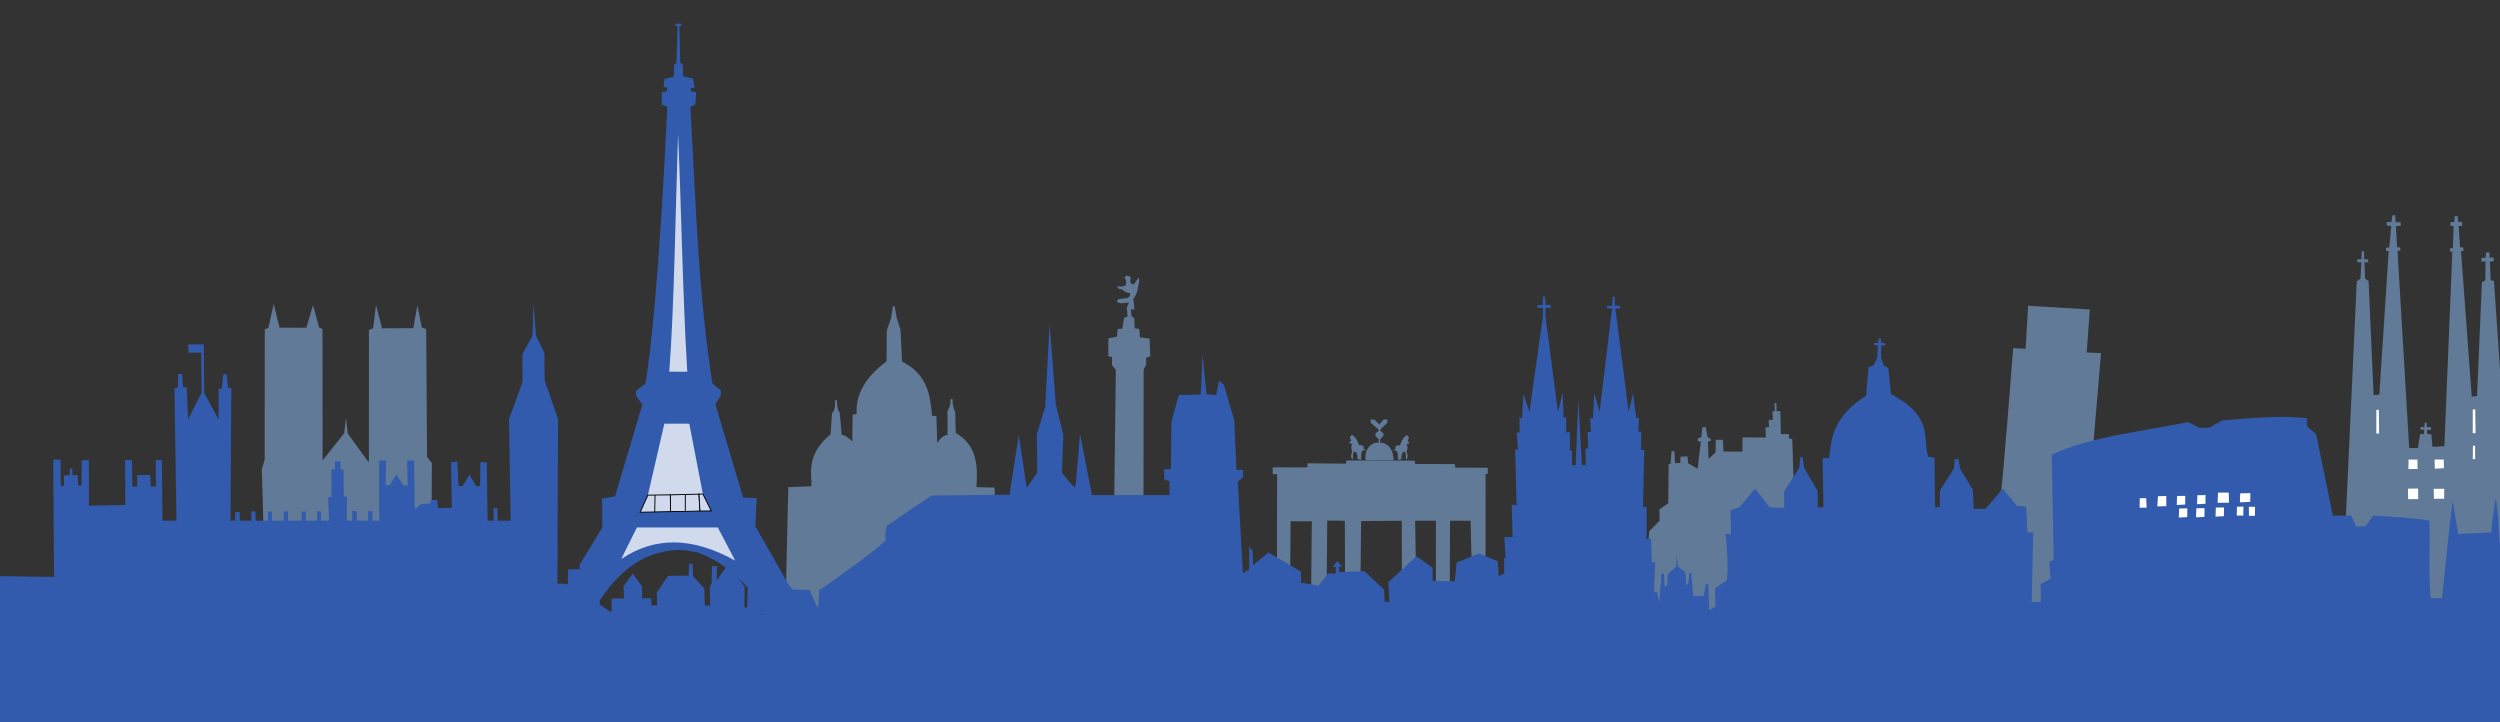 <svg xmlns="http://www.w3.org/2000/svg" width="900" height="260"><rect width="100%" height="100%" fill="#333333" stroke="none"/><path d="m238.181 178.256-2.762 6.15 25.589-.469-3.023-6.097-1.394.052.326 6.071-5.264.157.013-6.111-5.38.143.077 6.02-5.706.13.117-6.084z" style="fill:none;stroke:#000;stroke-width:.334;stroke-linecap:butt;stroke-linejoin:miter;stroke-miterlimit:4;stroke-dasharray:none;stroke-opacity:1"/><g style="display:inline"><path d="m593.74 130.918 3.728-3.807-.079-4.045 3.173-2.221.158-14.119.714-.08.318-4.52 1.03-.08.239 4.363 1.903-.08.08-2.258 2.5-.079.215 2.468 3.407 1.983 1.168-9.756-1.104-.23.04-.873 1.23-.555.416-3.53 1.19-.04.654 3.59 1.11.615.04.733-.991.258.218 6.227 2.519-2.36.079-4.521h2.538l.238 4.204 6.822.079v-5.156l8.407.08-.116-3.649 1.25-.098-.103-2.599 1.507-.08-.158-3.013.849-.047-.075-2.911.653-.056.051 2.94 1.377-.005.159 8.249h2.855l.08 1.507 1.19.317 1.348 42.118-.476 20.781-54.81 1.666z" style="fill:#607a98;fill-opacity:1;stroke:none;stroke-width:.359;stroke-linecap:butt;stroke-linejoin:miter;stroke-miterlimit:4;stroke-dasharray:none;stroke-opacity:1" transform="translate(0 60.32)"/><g style="fill:#607a98;fill-opacity:1;stroke:none"><path d="M131.31 74.092c-.09-.16-.248-.233-.041-.839-.007-.168-.213-.253.013-.757-.105-.043-.256.111-.273-.17l.157-.116c-.053-.218-.316-.413.137-.591.094.097.268.237.382.425.118.192.176.432.293.61.125-.02.172-.072.45.095 0 .055-.037.205.017.284.058.084.255.053.246.085-.025.084-.177.015-.277.028-.093.011-.184.147-.205.229-.055.205-.013.523-.054.73l-.355-.074c.025-.385-.063-.558-.163-.71-.397-.15-.237.487-.328.771" style="fill:#607a98;fill-opacity:1;stroke:none;stroke-width:.03px;stroke-linecap:butt;stroke-linejoin:miter;stroke-opacity:1" transform="translate(15.536 -100.533)scale(3.59)"/><path d="M132.633 74.153c-.196-.659.238-1.79 1.295-1.773 1.197-.009 1.5 1.053 1.488 1.788z" style="fill:#607a98;fill-opacity:1;stroke:none;stroke-width:.03px;stroke-linecap:butt;stroke-linejoin:miter;stroke-opacity:1" transform="translate(15.536 -100.533)scale(3.59)"/><path d="m123.725 85.086.012-9.53-.436.004-.003-.695 3.486.01.002-.415 3.857.04.038-.324 6.863.02.03.332 4.006.013.007.355 3.275.015.01.6-.226.024-.004 8.594-1.406-.02-.094-3.886h-2.06l-.023 6.24-1.395.04.001-6.28h-2.083l.066 4.089-1.397 1.129-.012-5.217-4.076.03-.057 5.355-1.554.002-.024-5.388-1.761-.015-.057 6.73-1.555-.042.066-6.613-2.132-.016-.035 4.824z" style="fill:#607a98;fill-opacity:1;stroke:none;stroke-width:.05;stroke-linecap:butt;stroke-linejoin:miter;stroke-miterlimit:4;stroke-dasharray:none;stroke-opacity:1" transform="translate(15.536 -100.533)scale(3.59)"/><path d="m133.928 72.38-.007-.354c-.488-.332-.405-.593-.007-.784l-.002-.161-.788-.685-.014-.327.396.007.47.49.45-.49.362-.02v.34l-.703.689c.024.026 0 .134.026.15.535.332.283.498-.026.785l-.005.352z" style="fill:#607a98;fill-opacity:1;stroke:none;stroke-width:.03px;stroke-linecap:butt;stroke-linejoin:miter;stroke-opacity:1" transform="translate(15.536 -100.533)scale(3.59)"/><path d="M136.686 74.113c.088-.16.24-.232.04-.838.007-.17.207-.254-.013-.757.102-.043.249.11.265-.17l-.153-.117c.052-.218.308-.412-.132-.591-.092.097-.261.238-.372.425-.114.192-.17.433-.284.61-.122-.02-.167-.071-.438.095 0 .055.036.206-.016.284-.056.085-.248.053-.239.085.024.084.172.016.269.028.09.012.178.147.2.229.053.205.012.524.052.73l.344-.074c-.024-.384.062-.558.16-.71.384-.15.23.487.317.771" style="fill:#607a98;fill-opacity:1;stroke:none;stroke-width:.03px;stroke-linecap:butt;stroke-linejoin:miter;stroke-opacity:1" transform="translate(15.536 -100.533)scale(3.59)"/></g><path d="m447.446 146 2.244-1.346v-8.189l1.234 1.57.224 5.049 5.497-4.487 11.666 6.842.112 4.039 6.281 1.01 3.478-4.376 2.692.113v-2.468l-1.122.056 1.627-2.131 1.85 1.934-1.121.028v2.02l9.086-.337 7.067 6.618.224 4.375h1.683l-.337-7.067 10.096-9.31 5.833 4.15v4.711l7.964.113.673-6.73 8.077-3.254 6.73 2.805.336 5.496 2.805-1.683-.785-12.45 7.29.111 1.908 44.533-103.985 1.234z" style="fill:#325bad;fill-opacity:1;stroke:none;stroke-width:.359;stroke-linecap:butt;stroke-linejoin:miter;stroke-miterlimit:4;stroke-dasharray:none;stroke-opacity:1" transform="translate(0 60.32)"/><path d="M282.828 166.924c-.317-2.538.963-51.87.963-51.87l8.25-.317c.591-3.01-2.648-10.897 6.98-18.719l.512-7.694c1.21-.905 1.05-2.837 1.119-4.597l.594-.018c.14 1.833.26 3.814 1.04 4.435l.727 8.093c1.303-.019 2.895 1.473 3.814 2.416l.135-9.754 1.418-.178c-.377-6.871 2.945-13.115 10.787-18.957l.076-11.157 1.565-4.44.646-4.246.589-.027.78 4.27 1.361 4.297.536 11.382c8.945 4.44 10.227 11.836 10.787 19.512l1.586.08.318 9.795c.788-1.087 1.398-2.615 3.688-2.974v-8.487c.421-1.27 1.123-1.695 1.067-4.397l.777.02c-.085 1.683.13 2.945.892 4.417l.238 7.733c7.97 4.555 7.905 12.48 7.448 19.505l6.512.166 2.69 52.203z" style="fill:#607a98;fill-opacity:1;stroke:none;stroke-width:.359;stroke-linecap:butt;stroke-linejoin:miter;stroke-miterlimit:4;stroke-dasharray:none;stroke-opacity:1" transform="translate(0 60.32)"/><path d="m208.528 143.218 8.31-13.648-.097-10.385 4.671-.82 9.835-33.004-2.36-3.408.194-1.73 3.277-2.351c4.872-29.738 7.851-99.79 7.851-99.79l-1.98-.73.026-4.43 1.902-.469-.052-1.355h-1.173l.287-2.944 3.376-.915.064-4.18.858-.684.405-13.413-.847.039.13-.743 2.02-.039.157.769-.795-.026.276 13.344.896.414.154 4.449 3.625.828.495 3.258-1.355.078.078 1.224 1.876.287-.312 4.404-1.772.938c1.95 33.494 2.675 66.049 7.921 99.542l3.023 2.502v1.928l-1.98 2.971 10.006 33.667 4.899.209-.521 10.11L284 150.294l2.063 2.653 1.623 7.907-18.658.104c-.156-1.563.135-9.763.135-9.763-5.005-5.199-10.08-9.91-18.58-12.778-3.596-.647-7.169-1.315-12.217.023-9.285 1.964-16.746 8.535-22.496 17.567l.417 5.837-12.04-.208.261-16.938 4.378-.156z" style="fill:#325bad;fill-opacity:1;stroke:none;stroke-width:.334;stroke-linecap:butt;stroke-linejoin:miter;stroke-miterlimit:4;stroke-dasharray:none;stroke-opacity:1" transform="translate(0 60.32)"/><path d="m541.447 140.56 1.29.168-.056-7.74 1.851.224-.28-11.834 1.738.28-.526-20.3 1.002.278-.42-6.338 1.066.168-.112-5.44.898.224.56-8.637 2.132 6.394 4.865-34.367v-3.127l-1.963.028v-1.052l1.935-.014-.014-2.958.855-.014.113 2.916 1.85.014.03 1.094-1.823.014-.042 3.127 4.458 34.339 1.74-6.955.28 9.03.953-.225v5.553l1.346-.112v6.618h.784l-.112 5.272h1.402l.954-24.005 1.29 24.005 1.346-.112-.056-5.945h1.01l-.28-5.945 1.233-.056-.28-4.936 1.01.112.448-9.142 1.935 6.829 4.487-37.242-1.837-.028v-.925l1.893-.028.154-3.253.743-.014.098 3.253 1.81-.014.041.995-1.71.056 4.781 37.158 1.57-6.73 1.178 8.973.954-.112-.224 5.048h1.065l-.112 6.562 1.178-.112-.449 20.696 1.29-.169v11.666l1.627-.224.28 8.637 1.178-.28-.449 12.732-53.787-.057z" style="fill:#325bad;fill-opacity:1;stroke:none;stroke-width:.359;stroke-linecap:butt;stroke-linejoin:miter;stroke-miterlimit:4;stroke-dasharray:none;stroke-opacity:1" transform="translate(0 60.32)"/><path d="m401.135 118.348.56-45.542-1.401-1.683.056-2.86-1.359-.393.032-6.391 3.12-.62.225-2.748 1.682-.112.561-3.814 1.346-.673-.334-3.023.794-1.903-2.896.297-1.447-.476c.267-.632.137-.986.932-1.09l2.776-.318c.66-.22 1.108-.682 1.031-1.745-.925-.307-1.85-.195-2.776-1.427-1.546.155-1.443-.57-1.983-.952 1.117-.241 2.484.391 3.331-.793.16-.767-.028-1.614-.555-2.539.613-.893 1.385-.67 2.221 0l-.159 1.666c.72 1.097 1.121 1.111 1.745.238l1.27-1.904.238 1.091-.476 2.479c-.2 1.753-.814 3.057-1.646 4.124l.377 3.966-1.27-.238.15 2.353 1.077 1.046.112 3.504 1.642.191.262 3.051 3.49.472.247 6.357-1.52.519.014 2.495-.905 1.844-.046 48.762-10.63-.397z" style="fill:#607a98;fill-opacity:1;stroke:none;stroke-width:.359;stroke-linecap:butt;stroke-linejoin:miter;stroke-miterlimit:4;stroke-dasharray:none;stroke-opacity:1" transform="translate(0 60.32)"/><path d="m294.447 161.508.449-9.332c.952-.476 24.43-17.133 23.954-18.244-.476-1.11.317-4.917.317-4.917l16.181-10.946 28.08-.318 3.33-21.416 2.856 19.037 3.8-5.564-.151-13.79 3.014-9.835 1.586-29.824 2.22 28.872 2.698 10.946-.476 13.642s4.442 5.87 4.759 5.235 1.745-19.195 1.745-19.195l4.283 22.051h27.92v-4.918l-1.903-.793.01-3.658 2.398.065.21-17.11 2.618-9.597 7.932-.158.634-14.436 1.428 14.277 3.49.317.952-5.076 1.745 1.27 3.807 12.849.793 17.926h2.38v2.538l-1.904 1.745 1.844 32.85 1.862 29.21-58.02-.171-96.359.25z" style="fill:#325bad;fill-opacity:1;stroke:none;stroke-width:.359;stroke-linecap:butt;stroke-linejoin:miter;stroke-miterlimit:4;stroke-dasharray:none;stroke-opacity:1" transform="translate(0 60.32)"/><path d="M94.725 129.78c.238-.952-.476-21.179-.476-21.179l1.03-3.49.04-46.877 1.31-.555 1.903-8.566 2.102 8.526 9.637.04 2.42-8.17 2.18 8.05 1.23.596.04 47.274 7.773-9.796.634-5.592.635 5.71 7.614 10.47.02-47.769 1.52-.578 1.008-8.39 2.203 8.392 11.235-.056 1.492-8.241 1.559 7.941 1.596.617.307 46.022 1.745 2.221-.158 24.272z" style="fill:#607a98;fill-opacity:1;stroke:none;stroke-width:.359;stroke-linecap:butt;stroke-linejoin:miter;stroke-miterlimit:4;stroke-dasharray:none;stroke-opacity:1" transform="translate(0 60.32)"/><path d="M19.82 167.246c-.318-1.27-.649-62.069-.649-62.069l2.632-.037.079 9.518 1.19-.08-.08-3.727 2.102-.08.04-2.38h.873l.02 2.32 1.962-.02.16 3.808h1.189l.08-9.121 2.565-.033.052 16.372 13.087-.238-.093-16.148 2.454-.033.177 9.598 1.745-.08-.013-4.091 4.688-.075.192 4.195 1.872-.023-.076-9.524 2.202-.004.207 21.817h5.047l-.714-47.75 1.15-.079.219-4.977 1.368-.04.357 4.859 1.289-.02.535 11.6 3.49-7.059 1.348-2.538-.135-14.498-4.562.033-.116-2.957 5.607-.028.158 17.45 5.196 9.677-.04-11.105 1.15-.119.555-5.116 1.27-.04.436 4.997 1.19-.04-.318 47.75h1.721v-3.096h1.627v3.096h4.15l.014-3.32 1.472-.015.113 3.335h4.459l-.099-3.265h1.445l.112 3.265h4.248l-.098-3.32h1.515l.098 3.32h4.893l-.056-3.265 1.515-.056.056 3.321h4.038l-.013-3.317 1.386-.003.085 3.32h2.805l-.337-8.48 1.234-.056-.056-9.703 1.273-.39.017-2.751h2.019l-.056 2.86 1.122.225.112 9.59 1.17.087-.105 8.619h2.02l-.057-3.49 1.627.057.056 3.433h4.094l-.08-3.38 1.545-.05.05 3.43h2.467c-.112 0-.056-21.605-.056-21.605l2.468-.057-.112 8.862 1.346.056 2.524-3.87 2.468 3.926 1.57.056-.224-8.973h2.524l.201 17.48 2.3-1.824 3.411-.238.066-1.223 2.393-.046.238 2.935 4.978-.14-.265-16.438 2.267-.08.397 8.726 1.535-.04 2.395-4.038 2.494 4.157 1.349-.08.122-8.57 2.294.037.28 20.987h2.222l-.08-4.521h1.349l.158 4.52h4.68l-.628-36.524 4.907-13.368-.075-10.072 3.648-6.583.318-11.66.952 11.66 3.014 6.186.08 9.836 4.837 13.96-.237 59.727.634 15.387z" style="fill:#325bad;fill-opacity:1;stroke:none;stroke-width:.359;stroke-linecap:butt;stroke-linejoin:miter;stroke-miterlimit:4;stroke-dasharray:none;stroke-opacity:1" transform="translate(0 60.32)"/><path d="M720.359 116.8c.79-4.9 4.38-51.789 4.38-51.789l4.486.224.898-15.48 22.21 1.347-1.122 15.48 5.16.224-4.71 55.638-3.142 37.466-29.165-.225h-3.814zM842.841 160.187c.159-.635 5.595-119.226 5.595-119.226l1.322-.958.326-5.883-1.509-.015.046-1.06 1.5-.04.117-2.86.84-.017.018 2.889 1.417-.023.085 1.116-1.397.007.21 5.872 1.269.853 1.82 41.057 2.062-.158 3.37-51.676-.99-.04.039-1.15 1.15-.119.723-7.69-1.619-.226-.036-1.23 1.753-.022.323-2.412.945-.03.227 2.477 1.78.102.077 1.232-1.772.119.413 7.6 1.15.12.03 1.093-1.02.136 4.197 70.945 3.144-.043.789-4.988 1.427-.04.033-1.524-1.271-.014-.043-.95 1.412.037.089-1.6.699-.014.079 1.609 1.491.018.003.943-1.379.037.045 1.47 1.458.147.396 4.481 4.297-.234 2.865-69.987-.871-.123.036-1.14 1.026-.083.28-7.967-1.14.034.032-1.403 1.318.018.197-2.184 1.03.014.271 2.095 1.286-.02.09 1.463-1.267-.003.497 7.669 1.162.077.097 1.227-.91.067 3.85 52.35 1.913-.117 1.76-41.017 1.245-.715.05-6.761-1.505.025.06-1.316 1.478-.073.156-1.87 1.224-.029.062 1.886 1.424-.062.07 1.398-1.395.071.269 6.727 1.194.276 8.147 118.879z" style="fill:#607a98;fill-opacity:1;stroke:none;stroke-width:.359;stroke-linecap:butt;stroke-linejoin:miter;stroke-miterlimit:4;stroke-dasharray:none;stroke-opacity:1" transform="translate(0 60.32)"/><path d="M855.476 87.278v8.469h1.01l-.112-8.582z" style="fill:#fff;fill-opacity:1;stroke:none;stroke-width:.359;stroke-linecap:butt;stroke-linejoin:miter;stroke-miterlimit:4;stroke-dasharray:none;stroke-opacity:1" transform="translate(0 60.32)"/><path d="M855.532 100.234h.786v4.823h-.842z" style="fill:#607a98;fill-opacity:1;stroke:none;stroke-width:.359;stroke-linecap:butt;stroke-linejoin:miter;stroke-miterlimit:4;stroke-dasharray:none;stroke-opacity:1" transform="translate(0 60.32)"/><path d="m867.086 105.113 3.197.028.029 3.365-3.281.028zM876.453 105.113h3.309l.029 3.113-3.253.196zM866.862 115.601l3.646-.056.056 3.814-3.618.028zM876.116 115.657h3.814l-.029 3.562-3.673.028zM890.19 87.132V95.6h1.01l-.112-8.581zM890.253 100.15h.786v4.824h-.842z" style="fill:#fff;fill-opacity:1;stroke:none;stroke-width:.359;stroke-linecap:butt;stroke-linejoin:miter;stroke-miterlimit:4;stroke-dasharray:none;stroke-opacity:1" transform="translate(0 60.32)"/><path d="M734.607 157.861c.225-.897 0-7.852 0-7.852l3.59-2.02-.449-6.057 1.57-.673-.672-37.914c13.907-6.503 32.231-8.296 49.027-11.718l4.143 2.07c1.73-.128 3.78.383 4.935-.896l3.365-1.795c10.118-.718 20.235-1.879 30.353-.791l.159 3.034 3.181 2.72 6.017 29.318h6.607l1.838 3.978 3.367-.183 2.676-3.795c6.915.496 14.166.741 20.3 1.824.274 10.637-.548 22.005.883 31.872z" style="fill:#325bad;fill-opacity:1;stroke:none;stroke-width:.359;stroke-linecap:butt;stroke-linejoin:miter;stroke-miterlimit:4;stroke-dasharray:none;stroke-opacity:1" transform="translate(0 60.32)"/><path d="M770.251 122.431h2.538l-.158-3.41h-2.3zM776.857 118.33l2.992-.103.018 3.672-3.219.085zM783.63 121.49l3.028-.168.029-3.14-2.945.055zM790.937 121.206l3.029-.168.028-3.14-2.944.055zM784.375 126.002l3.028-.169.03-3.14-2.945.056zM790.572 125.918l3.029-.169.029-3.14-2.945.056zM798.34 120.702l4.095-.057-.084-3.617h-3.87zM797.583 125.665l3.029-.168.029-3.14-2.945.055zM806.36 120.533l3.73-.196.03-3.14-3.647.083zM805.239 125.3h2.356l.056-3.252-2.355.056zM809.628 125.385l2.145-.028.029-3.225h-2.216z" style="fill:#fff;fill-opacity:1;stroke:none;stroke-width:.359;stroke-linecap:butt;stroke-linejoin:miter;stroke-miterlimit:4;stroke-dasharray:none;stroke-opacity:1" transform="translate(0 60.32)"/><path d="M1024.095 134.442c.112-1.234.336-10.32.336-10.32h-1.458l.112-9.647-2.131-.449.224-4.487 17.723-.449 16.041-4.374 4.936.448.224 2.468 4.263-.56 3.365.336 4.5.284 1.31.912 2.28 1.114 2.605-.323 2.194-.642 2.043-.526 2.274.214 1.639.537 1.795 1.346h2.916l.112 4.487-1.952-.072.27 9.046-1.515-.112.603 34.75-4.262-.224c.112-.449.35-34.638.35-34.638l-3.702.112.345 31.74-3.814-.168-.85-31.46-5.017.073.363 26.624h-4.039l-.336-26.753-5.497-.056.832 33.563-4.038-.225-.327-33.506-4.88-.112.314 33.694-4.206-.056-.145-33.695h-3.926v9.591l-4.151.112.056-9.646-5.665.056.056 9.366-3.702.112-.056-9.366h-3.701l-.225 11.89-4.823.112z" style="fill:#607a98;fill-opacity:1;stroke:none;stroke-width:.359;stroke-linecap:butt;stroke-linejoin:miter;stroke-miterlimit:4;stroke-dasharray:none;stroke-opacity:1" transform="translate(0 60.32)"/><path d="m878.766 158.316 1.903-17.926 1.23-11.938 1.07-8.368 1.19 7.139.794 4.68 11.977-.555s.238-4.125.317-4.125.952-8.25 1.27-7.615c.316.635.911 7.615.911 7.615l.357 7.853s10.232.396 10.074.079c-.16-.317.158-10.708.158-10.708l2.221-.238-.04-12.294.754-.635.635-10.073 1.03 10.311.834.436.356 13.841s2.063-3.172 2.063-3.49v-5.79l4.997.066-.08-9.505-2.108-.06-.028-1.66 2.593.023.163 11.187 4.694-.13.238 4.68 1.586 4.362.714-13.246.793-.635.833-10.747.992 10.827.872.555.476 10.867 1.666 1.824.317 7.694 1.904-.159-.317-7.535 3.093-27.92 2.618 24.43.555 11.184h2.141l.102-7.624.274-3.004 1.182 3.387.881-.014.534-2.43 2.183-1.103v-13.801c3.09-7.325 6.322-12.821 11.104-16.974l-.34-5.355 1.26-1.7.508-18.644 1.983 18.64 1.138 1.535.145 5.286c5.801 6.23 9.128 12.005 10.932 16.974l.159 13.008 2.121 1.745.496 3.173.873-.08.158-4.124.923 3.052.505 7.973 2.062-.634s2.063-34.9 2.063-34.266 3.57 34.028 3.57 34.028 2.061.714 2.061.317-.118-8.05-.118-8.05l1.705.198 2.3-25.144 2.221 25.54 2.42-7.813h4.362l-.159-9.756-2.141-.08-.04-1.546h2.975l.357 11.422 4.124.08 1.27 7.217 2.696-25.302 2.856 25.699 1.665-.198-.079 10.589 11.343-.476.317-10.788 1.586 8.646 11.74-.159 1.11-8.725 2.697 16.34 1.428.952v14.674l-.493 19.078-168.035-4.936z" style="fill:#325bad;fill-opacity:1;stroke:none;stroke-width:.359;stroke-linecap:butt;stroke-linejoin:miter;stroke-miterlimit:4;stroke-dasharray:none;stroke-opacity:1" transform="translate(0 60.32)"/><path d="m617.738 158.871-.159-7.614 4.125-2.697c.431-5.3.136-10.91-.476-16.657l1.903.159-.119-8.765 3.139-.94 5.705-6.794 5.264 6.814 5.254.12-.121-5.88 5.467-8.51.402-3.927.811.046.532 3.881 4.88 8.269.038 6.009 2.062-.159-.317-17.609h2.333c.835-8.303 2.177-15.332 13.306-22.459l.92-10.313 1.804-.613 1.345-2.924.182-4.338-1.347-.02.052-.795 1.388-.043.184-1.559.871.019.111 1.542 1.411.13.018.754-1.46.003-.063 4.395.93 2.77 1.69 1.05.959 9.3c15.338 8.28 11.328 15.26 13.344 22.579l2.314.364.206 17.842 1.698-.075.085-6.036 4.992-7.765.317-3.458 1.381.027.523 3.43 4.589 7.588.328 6.848 4.256.02 6.214-7.317 5.077 6.187 3.331.318.476 9.2 2.062.12-.793 37.953-111.522-.158z" style="display:inline;fill:#325bad;fill-opacity:1;stroke:none;stroke-width:.359;stroke-linecap:butt;stroke-linejoin:miter;stroke-miterlimit:4;stroke-dasharray:none;stroke-opacity:1" transform="translate(0 60.32)"/><path d="m596.58 152.843.73 3.814.841-10.545.841.056.337 4.88.953-.897v-3.646l3.141-2.889.168-4.318.449 4.262 2.748 2.216.228 4.662.782-.795.351-3.546.711-.198.677 8.402 3.87-.112.616-4.207h.954l.336 9.423 2.3-1.458-.224-6.17 3.028.056.056 14.022s-25.351.953-25.351.505c0-.45-.673-13.405-.673-13.405zM1047.616 154.998h2.58l2.805-4.374 2.243 4.823 5.024-.013.131-4.065-1.419.011 6.123-5.818.011-3.126 6.843-4.487 6.282 4.374.056 3.197 7.571 5.665-1.682.224.111 3.478h3.59l-.224-4.711 5.608-5.16 2.132 2.692h7.852l.224 25.912-55.638-.673z" style="fill:#325bad;fill-opacity:1;stroke:none;stroke-width:.359;stroke-linecap:butt;stroke-linejoin:miter;stroke-miterlimit:4;stroke-dasharray:none;stroke-opacity:1" transform="translate(0 60.32)"/><path d="m-14.707 146.898 217.167 2.916 11.331 15.075 62.292-.147 1.996-6.674 252.375-.226 14.923-8.569 47.31.498 5.927 12.388 83.492-5.304 345.948-3.285 7.854 6.89 139.895.246 27.242 25.677v18.396l-1217.752-.224Z" style="fill:#325bad;fill-opacity:1;stroke:none;stroke-width:.359;stroke-linecap:butt;stroke-linejoin:miter;stroke-miterlimit:4;stroke-dasharray:none;stroke-opacity:1" transform="translate(0 60.32)"/><path d="m202.46 149.814 2.356.224 15.34 10.124.056-4.992 4.458-.084-.224-4.262 3.365-4.712 3.366 4.824-.027 4.15 3.307-.084.028 2.608 2.104-.056-.14-4.6 4.038-5.944 7.403-.113.224-4.262 1.26-.02.113 4.487 4.058 4.395.178 6.169 1.947.046-.151-6.585.672-1.65.112-5.945h1.795l-.112 5.16 4.15-5.945 5.945 8.189-.112 7.403 3.926.112 1.234 2.468 1.94.053-.033-9.251 16.377.336 4.829 10.572-.903 28.465-93.103 1.121z" style="fill:#325bad;fill-opacity:1;stroke:none;stroke-width:.359;stroke-linecap:butt;stroke-linejoin:miter;stroke-miterlimit:4;stroke-dasharray:none;stroke-opacity:1" transform="translate(0 60.32)"/><path d="m239.173 92.191-5.942 25.745 19.804-.416-4.898-25.329zM223.694 140.92c.074-.369 5.601-11.35 5.601-11.35h29.113l6.265 11.94c-15.459-8.636-29.058-8.658-40.98-.59" style="fill:#fff;fill-opacity:.776;stroke:none;stroke-width:.334;stroke-linecap:butt;stroke-linejoin:miter;stroke-miterlimit:4;stroke-dasharray:none;stroke-opacity:1" transform="translate(0 60.32)"/><path d="M240.94 73.481c1.789-23.745 2.15-54.68 3.17-85.718 1.22 28.728 1.692 59.117 3.308 85.74z" style="fill:#fff;fill-opacity:.777;stroke:none;stroke-width:.334;stroke-linecap:butt;stroke-linejoin:miter;stroke-miterlimit:4;stroke-dasharray:none;stroke-opacity:1" transform="translate(0 60.32)"/><path d="m230.47 124.086 2.761-6.15 2.593-.039-.117 6.085zM235.824 117.897l5.511-.065.079 6.02-5.707.13z" style="fill:#fff;fill-opacity:.776;stroke:#000;stroke-width:.334;stroke-linecap:butt;stroke-linejoin:miter;stroke-miterlimit:4;stroke-dasharray:none;stroke-opacity:1" transform="translate(0 60.32)"/><path d="m241.335 117.832 5.381-.143-.013 6.11-5.29.053zM246.716 117.689l4.925-.117.326 6.071-5.264.157z" style="fill:#fff;fill-opacity:.776;stroke:#000;stroke-width:.334;stroke-linecap:butt;stroke-linejoin:miter;stroke-miterlimit:4;stroke-dasharray:none;stroke-opacity:1" transform="translate(0 60.32)"/><path d="m251.641 117.572 1.394-.052 3.023 6.097-4.09.026z" style="fill:#fff;fill-opacity:.776;stroke:#000;stroke-width:.334;stroke-linecap:butt;stroke-linejoin:miter;stroke-miterlimit:4;stroke-dasharray:none;stroke-opacity:1" transform="translate(0 60.32)"/></g></svg>